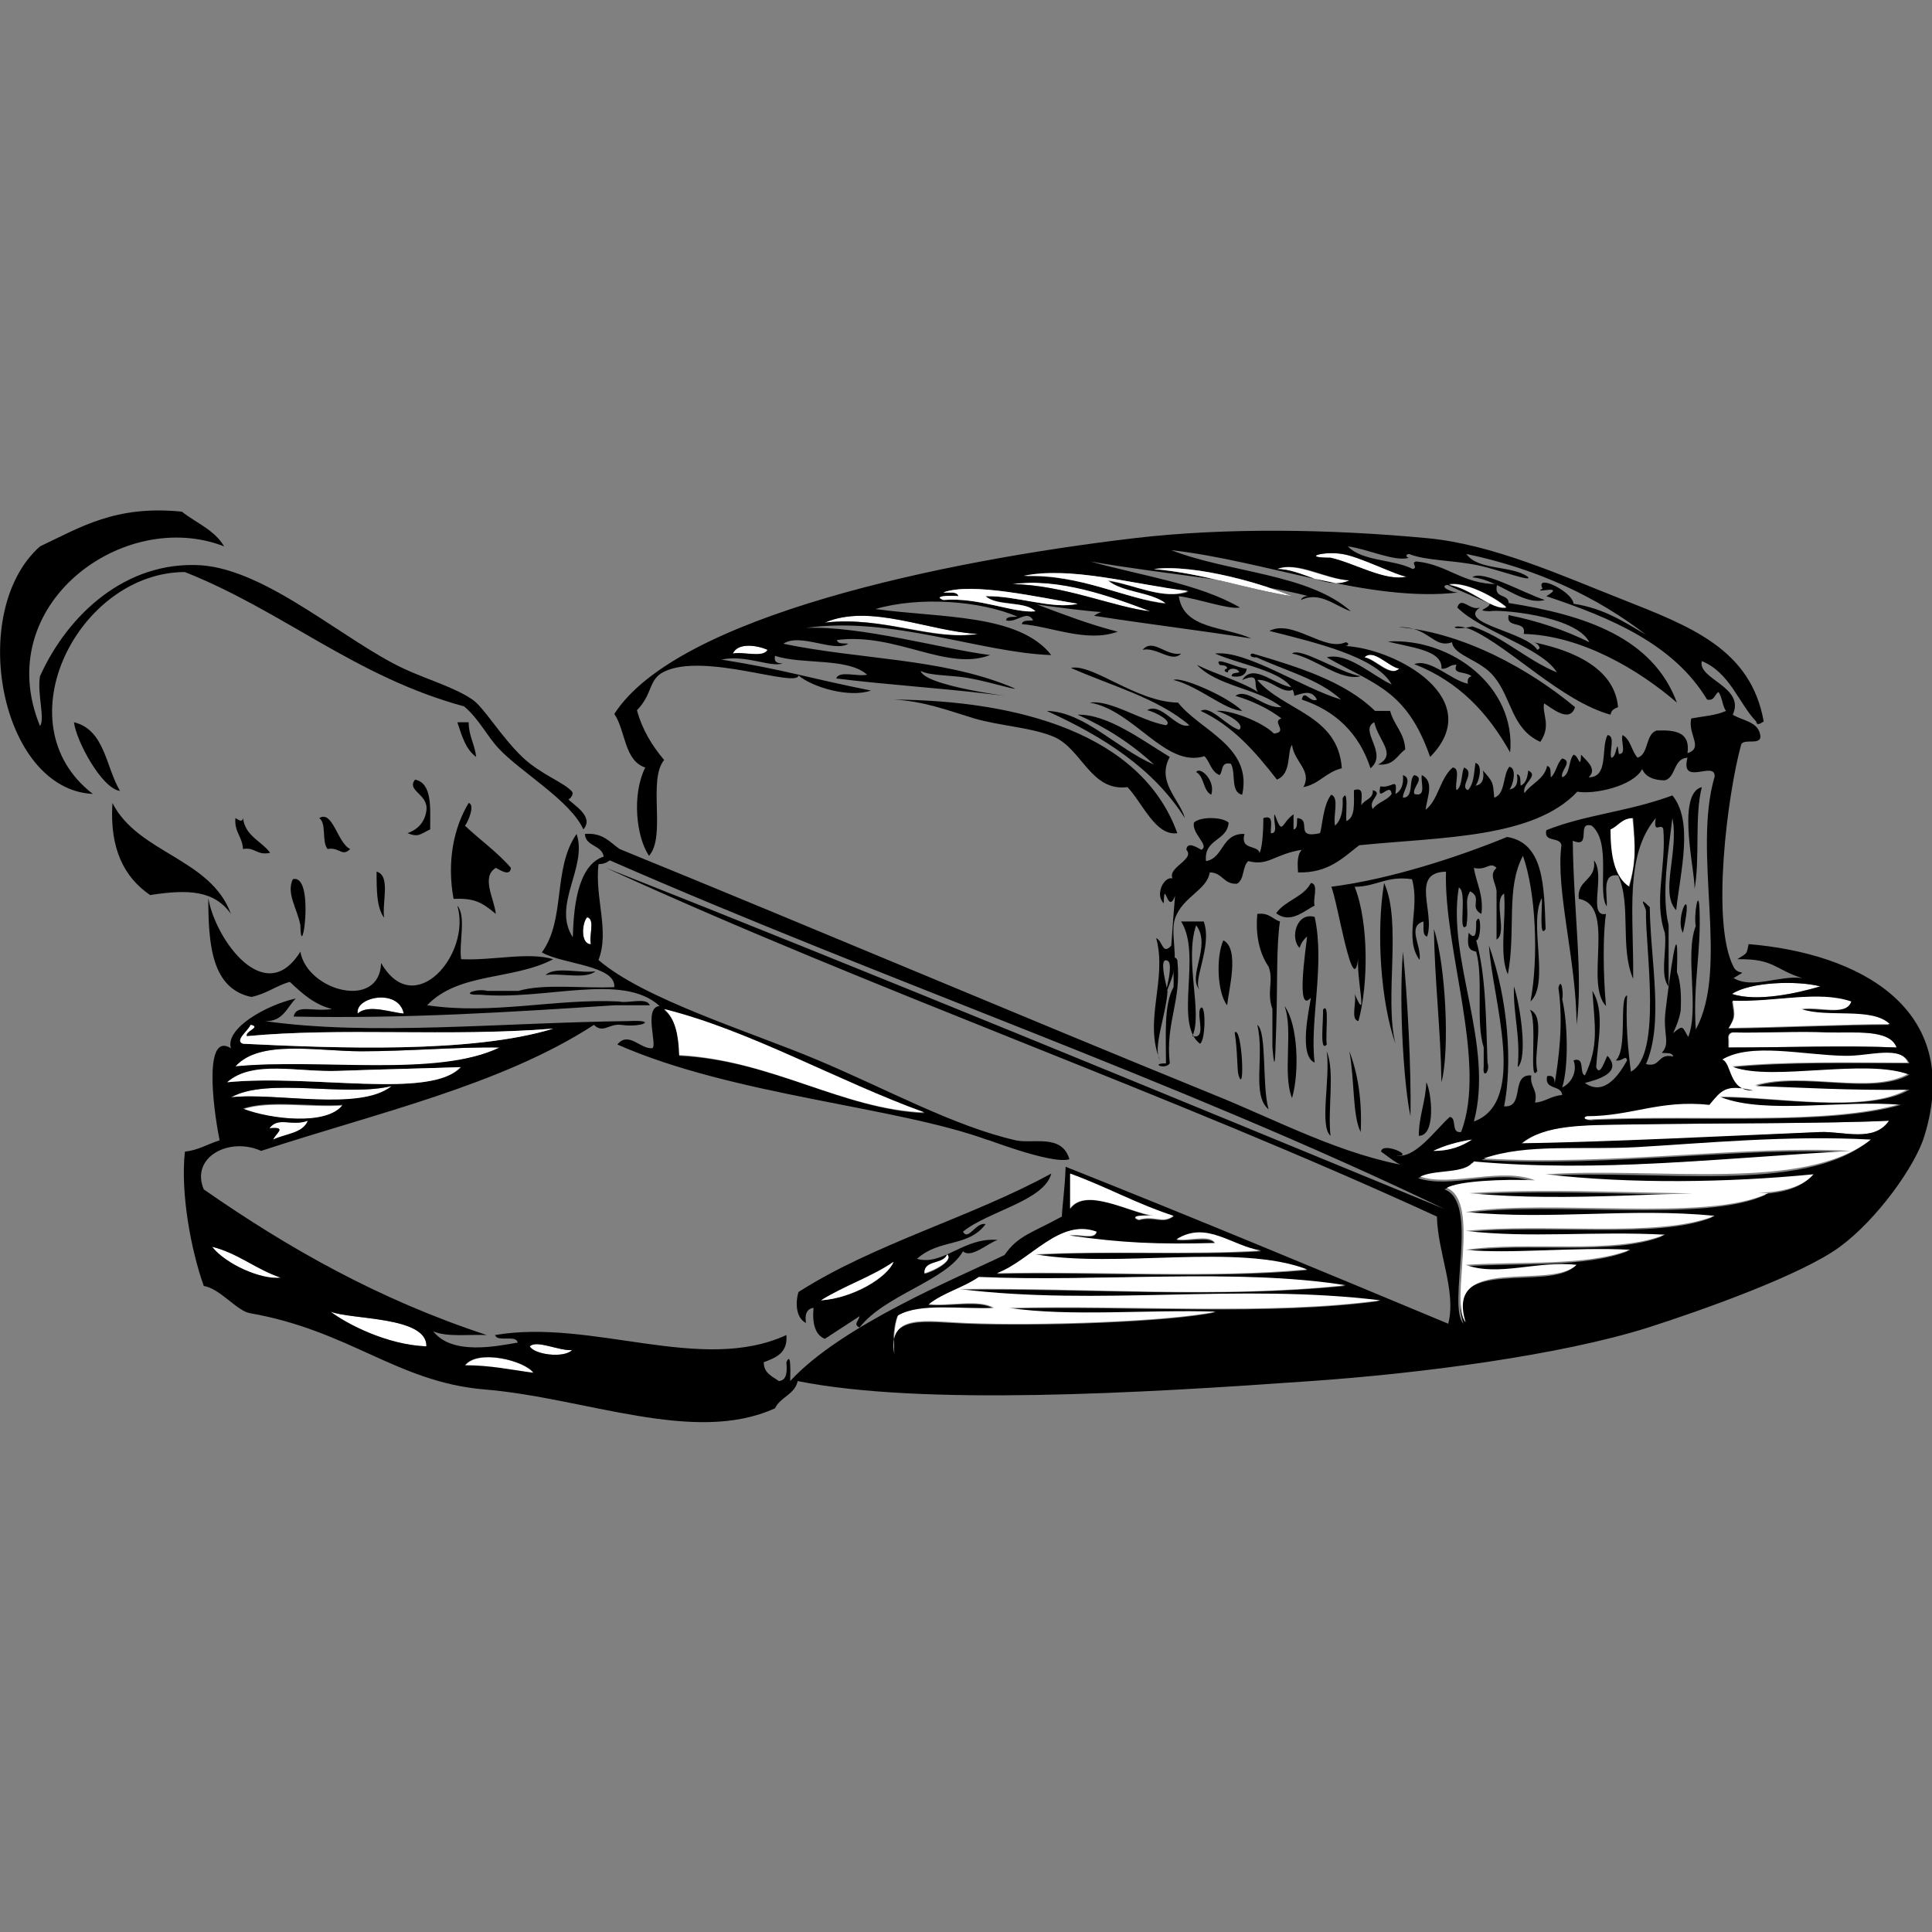 <?xml version="1.0" encoding="utf-8"?>
<!-- Generator: Adobe Illustrator 17.0.0, SVG Export Plug-In . SVG Version: 6.00 Build 0)  -->
<!DOCTYPE svg PUBLIC "-//W3C//DTD SVG 1.1//EN" "http://www.w3.org/Graphics/SVG/1.1/DTD/svg11.dtd">
<svg version="1.1" id="Layer_1" xmlns:x="http://ns.adobe.com/Extensibility/1.0/" xmlns:i="http://ns.adobe.com/AdobeIllustrator/10.0/" xmlns:graph="http://ns.adobe.com/Graphs/1.0/"
	 xmlns="http://www.w3.org/2000/svg" xmlns:xlink="http://www.w3.org/1999/xlink" xmlns:a="http://ns.adobe.com/AdobeSVGViewerExtensions/3.0/"
	 x="0px" y="0px" width="256px" height="256px" viewBox="0 0 256 256" style="enable-background:new 0 0 256 256;"
	 xml:space="preserve">
<rect x="0" y="0" width="256" height="256" fill="#808080" stroke="none"/>
<path d="M77.3,109.9c-1.7-3.8-8.3-7.6-11.2-10.7c-1.6-1.7-2.6-3.9-4.6-5.6c-14.4-3.9-23.9-12.6-37-17.8c-14,0-24.4,20-12.2,29.4
	C0,104.6-4.4,81,5.3,72.4c5.3-2.5,10-5.5,18.8-4.6c1.9,1.5,4.3,2.4,5.6,4.6C16.4,67.2-1.3,80.1,5.3,96.2c0.7-0.9-0.4-4.3,0-6.6
	C9,81.4,16.7,74.3,26.6,74.9c8.8,0.6,19,10,26.9,13.7c3,1.4,6.8,2.5,9.1,4.1c1.5,1,3.7,4.8,6.6,7.6c2.4,2.3,5.6,3.4,6.6,4.6
	c0.3,0.4-0.4,1.1-0.5,1C75.9,106.6,78.8,108.2,77.3,109.9z"/>
<path style="fill:#FFFFFF;" d="M186.4,76.4c-2.9,0.7-7-1.8-10.1-2.5c-4,0-0.9-0.9,1.5-0.5C180.1,73.7,185.1,76.3,186.4,76.4z"/>
<path style="fill:#FFFFFF;" d="M169.2,75.4c2.7-1,6.4,1.4,9.6,1.5C175.8,78.3,172.6,75.4,169.2,75.4z"/>
<path style="fill:#FFFFFF;" d="M134.2,77.4c6.2-0.9,13.2,1.6,18.3,3.6C147.7,80.5,141,77.5,134.2,77.4z"/>
<path style="fill:#FFFFFF;" d="M129.6,84c-6.2,0.9-12.5-2.4-20.3-1.5C115.3,79.9,123.2,83.7,129.6,84z"/>
<path style="fill:#FFFFFF;" d="M101.7,86.1c-0.5,1.2-3.2,0.2-4.6,0.5C97.8,85.1,100.3,85.5,101.7,86.1z"/>
<path style="fill:#FFFFFF;" d="M185.4,88.6c-1.2,1.1-3.1-1.3-4.6-1.5C182,85.9,183.9,88.3,185.4,88.6z"/>
<path d="M9.8,95.7c4.1,1,4.2,5.9,6.1,9.1C13.5,104.5,10.1,98.2,9.8,95.7z"/>
<path d="M60.6,95.7h1.5c0,1.8,0.8,2.9,1,4.6C61.7,99.3,61.2,97.5,60.6,95.7z"/>
<path d="M55,103.3c2.3,0.5,2,3.7,2,6.6c-1.3,0.6-1.5,1.1-3,0.5c1.4-0.5,2.3-1.5,2.5-3C56.8,105.2,53.8,104.8,55,103.3z"/>
<path d="M14.9,106.4c3.4,6.7,13,7.3,15.7,14.7c-2.2-3.1-5.6-3.3-10.7-2.5C16.5,116.3,14.5,112.5,14.9,106.4z"/>
<path d="M62.1,106.4c0.9,0.2-0.1,2.6-0.5,3c2,1.9,4.3,3.5,6.1,5.6c-0.1,1.3-1.7,0.1-2,0c-2,1.2-0.2,4.1,0,6.1
	c-1.9-1.6-2.9-2.1-5.6-2C59.2,114.2,60.1,109.7,62.1,106.4z"/>
<path d="M42.3,108.4c1.8-1.1,2.4,3.3,4.1,4.1c-1.1,1.1-1.4-0.3-3,0C42.6,111.5,43.3,109.1,42.3,108.4z"/>
<path d="M31.2,108.4c0.5,0.3,0.9,0.6,1,0c0.3,2.4,2.4,3,3.6,4.6c-1.8,0.4-2-0.8-3.6-0.5C32.1,110.8,31,110.2,31.2,108.4z"/>
<path style="fill:#FFFFFF;" d="M215.8,117.5c-2.1-1.3-2.5-4.3-2.5-7.6c1.1-0.5,1.5-1.5,3-1.5C216.7,112.3,216.8,114.2,215.8,117.5z"
	/>
<path d="M49.9,115.5c1.9,0.5,0.7,4.1,1,6.1C49.9,120.3,49.9,117.9,49.9,115.5z"/>
<path d="M38.8,116.5c3-0.8,1.1,11.7,1,6.1C39.4,120.4,37.9,118.4,38.8,116.5z"/>
<path d="M173.7,117c1.1,0.1,0.2,2.2,0.5,3c-1.3,0.6-3.2,2.5-5.1,1C170.3,119.3,172.7,118.9,173.7,117z"/>
<path d="M183.4,117c2.4,5.2,0,15.2,1.5,21.3C183,132.9,182.3,123.7,183.4,117z"/>
<path d="M223,123.6C221.8,121.6,224.6,116.2,223,123.6z"/>
<path style="fill:#FFFFFF;" d="M77.8,121.6c1.1,0.2,0.2,2.5,0.5,3.6C76.9,125.1,77.1,122.3,77.8,121.6z"/>
<path d="M156.5,122.1h3c1.2,3.3-1.6,8-0.5,9.1c-1.8-1.8,1.6-5.8-0.5-8.6c-1.6,4.6,0.9,11.6-0.5,14.7c1.9,0.4,0.6-2.4,1-3.6
	c0.8-1.3,0.8,4.2,0,4.6C155.5,135.6,159.3,126.5,156.5,122.1z"/>
<path d="M190,123.1c1.6,4.9,2.1,16.2,1,20.3C190.9,136.4,190.1,130,190,123.1z"/>
<path d="M72.3,129.2c1.2-1.2,4.6-0.2,6.6-0.5C77.6,129.8,74.3,128.9,72.3,129.2z"/>
<path style="fill:#FFFFFF;" d="M241.2,130.7c-3,0.9-8.4,2.1-11.7,1C231.9,130.1,238.1,129.9,241.2,130.7z"/>
<path d="M200.6,130.7c0.8,2.3,1.9,9.5,0.5,10.7C201.5,137.3,200.5,134.5,200.6,130.7z"/>
<path style="fill:#FFFFFF;" d="M53.5,134.3c-1.6-0.1-4.7-1.3-6.1,0C47,132.1,52.8,130.9,53.5,134.3z"/>
<path d="M170.2,133.3c1.8,2.4,2,8.8,1,12.2C169.9,142.3,171.4,136.4,170.2,133.3z"/>
<path d="M175.3,133.8c0.9-1.2,0.3,3.3,0.5,4.6C174.8,139.6,175.4,135,175.3,133.8z"/>
<path d="M202.7,133.8c2.2,0.8,0.4,5.7,1,8.1C202.5,143.9,203.8,135.1,202.7,133.8z"/>
<path d="M166.6,135.8c1.3,0.9,0.6,8.2,1.5,11.2C165.8,145.1,167.6,140,166.6,135.8z"/>
<path style="fill:#FFFFFF;" d="M251.4,138.8c-7-0.3-14.4,0-22.3,0v-1c-0.1-0.6,0.1-0.9,0.5-1c4.2,0.1,8.7-0.2,12.7,0
	C245.7,136.9,250.4,136.3,251.4,138.8z"/>
<path style="fill:#FFFFFF;" d="M66.2,138.8c-8.3,4.1-23.9,1.5-35,2.5c3.3-3.6,10.8-2,16.7-2C54.1,139.3,60.8,138.7,66.2,138.8z"/>
<path d="M176.3,150.5c-1.5-1.3,0-7.5-0.5-11.2C176.9,142,175.9,146.9,176.3,150.5z"/>
<path d="M178.8,139.3c1.1,2.9,1.7,6.4,1.5,10.7C179.2,147.9,179.5,143.1,178.8,139.3z"/>
<path style="fill:#FFFFFF;" d="M232.1,144.4c-3.3,0.2-2.7-3.7-4.1-4.1c3.8-2.3,10.8-0.7,16.2-0.5c3.2,0.1,7.5-1.5,8.6,1
	c-7.9,0-16.1-0.2-23.3,0.5c5.4,1.9,17.6-1.1,23.3,1c-5,2.8-13.8-0.4-20.3,1.5c5.7,0.2,12.4,0.6,20.3,0.5c-5.5,3.3-17.7,1-24.9,1
	c5.9,2.3,16.2,0.4,23.8,1c-9.7,2.8-26,1.4-40.6,2c-1,0.2-1.8-0.3-1-0.5c5.9,0,9.6-2.2,16.2-1.5C228.1,144.5,228.6,143.6,232.1,144.4
	z"/>
<path d="M189,143.4c0.7,1.4,1.3,7.1-1,7.1C188,147.9,188.9,146,189,143.4z"/>
<path style="fill:#FFFFFF;" d="M52,143.9c-4.2,3.5-15.4,0.8-21.3,1.5C35.4,142.7,45.9,145.4,52,143.9z"/>
<path style="fill:#FFFFFF;" d="M32.2,147c3.4-1.2,9-0.2,13.2-0.5C43.3,149.2,35.8,148.3,32.2,147z"/>
<path style="fill:#FFFFFF;" d="M40.8,148.5c-0.7,1.7-3,1.8-4.6,2.5c0.4-0.9,1.9-1.8-0.5-1.5C36.9,147.9,38.6,149.3,40.8,148.5z"/>
<path style="fill:#FFFFFF;" d="M250.4,148.5c-2,2.9-6.1,1.4-9.1,1.5c-12.2,0.6-27.6,1.4-39.6,1.5c3.1-2.5,8.3-2.5,14.2-2.5
	C227.7,148.8,241.8,148.9,250.4,148.5z"/>
<path style="fill:#FFFFFF;" d="M28.1,165.2c3.6,0.8,5.9,2.9,9.1,4.1C34.6,169.6,29.9,167.5,28.1,165.2z"/>
<path style="fill:#FFFFFF;" d="M56.5,178.4c-5.2-0.2-10.6-3-12.7-4.6C46.6,174.9,56.6,174.4,56.5,178.4z"/>
<path style="fill:#FFFFFF;" d="M70.2,178.4c0.9-0.9,3.8,0.6,5.6,0.5C74.7,180,70.8,179.5,70.2,178.4z"/>
<path style="fill:#FFFFFF;" d="M70.7,182c-3-0.4-5.7-1-9.1-1C63.3,178.7,69.6,180.3,70.7,182z"/>
<path d="M225.5,87.6c-0.6,2.4,5.8,3.4,4.1,7.1c1.3,0.8,3.2,0.9,3.6,2.5c0.5,1.8-2.2,0.5-2.5,1.5c-1.8,6.6-4,23.6-1,29.4
	c0.6,1.3,2.2,0.2,0,1.5c2.6,1.5,6-0.4,9.1,0c-3.6-1.1-3.7-2.6-8.6-2.5c1.4-0.9,1.2-0.6,1.5-2c14.5,1.2,28.5,8.4,23.3,25.4
	c-1.2,4-6.3,11.1-11.2,14.7c-5,3.7-18.2,8.4-25.4,10.7c-11.7,3.7-30.3,6.1-44.7,7.1c-22.5,1.6-51.5,3.3-68,0c-0.4,1.8-2.3,2.1-3,3.6
	c-10.7,4.9-25.1-1.4-38.6-2.5c-11.5-1-17.8-7.8-31-10.1c-1.7-0.3-4-3.3-6.1-3.6c-1.7-4.8-3.1-12.3-2.5-17.8c1.8-0.2,3-1,4.6-1.5
	c-1-5-2-14.4,1.5-12.2c-0.8-2.6,4.6-5.7,8.6-6.6c-1.2,1.2-1.7,3.1-4.1,3c14,2,31.3,0.2,48.2,0c4-0.2,1.7,0.9-1,0.5
	c-1.6-0.2-2.4,1.2-3.6,0c-12.3,8-28.9,11.7-44.1,16.7c-4.2-1.9-9.4,0.8-7.6,5.1c11.2,7.8,23.2,14.6,37.5,19.3
	c-2.5-0.1-5.3,0.3-7.1-0.5c2.5,3.2,8.3,2,11.2,1.5c-0.2-1.1-2.7,0-3-1c12.9-2.2,27.3,5.2,38.6,0c0.2,2.4-1.4,3-3,3.6
	c0,1.5,1.2,1.9,2,2.5c1.1-0.1,1.1-1.3,1-2.5c0.7-1.6,0.5,1.8,0.5,2.5c6.8-7.4,22.2-13.7,28.4-16.7c1.8-2.6,3.6-2.9,7.6-5.1
	c0.1-2,0.4-3.6,0.5-6.6c17.1,6.8,33.9,13.8,50.7,20.8c1.1-4.3-1.4-9.4-1.5-14.2c-35.7-16.4-74.3-29.8-110.1-46.2
	c35.9,14.2,74.4,30.1,111.1,45.2c-35.3-17-74.3-30.3-110.6-46.2c-0.4,0.3-0.8,0.5-1.5,0.5c-0.5,4.5,1.5,8.9,0,12.7
	c6,5.2,20.1,9.5,28.9,13.2c9.3,3.9,18.1,8.8,26.4,10.7c2.3,0.5,6.1-0.9,7.1,2.5c-2.4,0.8-12.3-3.2-10.7-2.5
	c-12.2-4.5-33.8-5.9-49.2-12.7c1.5-1.8,3,0.6,4.6,0.5c0.8-0.2-1.2-5.4,1-5.6c-4.9-4.5-15.1-0.7-23.8-1.5c-2.8,0.1-0.6-0.9,1-0.5h4.1
	c3.4-1,8.5-0.3,12.7-0.5c0.2-2.9-6.8-3-9.6-4.6c3.2-4.4,1.4-11.1,4.6-15.7c1.5,4.4-3.3,9.4-0.5,13.7c0.1-3.2,0.4-9.5,4.1-10.7
	c-0.3-1.6-2.4-1.3-2.5-3c2.4-0.2,3.3,1.1,4.6,2c26,10.6,52.1,21.7,78.6,32.5c8.7,3.5,17.1,8.1,26.4,9.6c-1.6,0.1-2.5-0.9-4.1-2
	c0.1-1.4,4.7,0.7,2,0.5c2.5,0.5,5.1-3.3,7.1-5.1c1,0.1,0.1,2.2,1.5,2c3.5-9.1-2.3-24.1-2-34.5c-4.8,0.1-1.4,5.4-2.5,8.6
	c-0.7-0.2-0.4-1.3-0.5-2c-2.2,0.7-0.2,3.2-0.5,5.1c-2.1-2.9,0.1-6.8-1-10.7c-3.4-0.5-4.7,1-7.6,1c1.9,4.8,1.8,13.1,0.5,17.8
	c-1.1-0.2-0.2-2.5-0.5-3.6c1.9,4.4,0.1-2.3,0.5-5.1c-0.6,6.7-2.8-7.4-3.6-9.1c7.8-1,16.7-3.9,23.3-6.6c4.9,0.8,4.9,6.6,5.1,12.2
	c-0.9,1.4-0.4-3-0.5-4.1c-1.8,3.3,1.1,11.3-1.5,13.7c1.1-5.9,0.7-14.5-1-19.3c-2.3,4.3-0.9,9.8-2,15.7c-1.2-2.5-0.2-7.3-0.5-10.7
	c-1.5,0.9,0.5,5.2-1,6.1V118c-0.2-1.2-1-2.1,0-3c-0.9-0.9-1.3,0.4-3,0c0.3,2,1.3,3.5,1,6.1c-1.7-0.9,0.2-2.1-1.5-3
	c-0.8,1.3-0.1,2.2-0.5,4.6c-1.2,1.2,0.2-4.6-1-5.1c-1.6,9.5,4.7,20.8,2,31c7.2-2.6,2.4-16.3,2-23.3c2.6,7.3,3.1,15.8,2,21.3
	c2.8,0.2,0.8-4.3,3.6-4.1c-0.2,1.6,0.9,1.8,0.5,3.6c1.4-0.1,2.1-0.9,3.6-1c-0.1-1.4-2.4-0.6-2-2.5c0.9-0.2,1,0.4,1,1
	c0.5-3.1,1.2-7.9,0.5-12.7c0.4-1.6,0.7,0.9,0.5,1.5c0.7,2.9,0.9,8.8,0,11.7c1.4-0.7,2-2.3,1.5-3.6c1.6-0.5,0.7,1.7,1.5,2
	c1.9-3.9,1.3-6.6,1-11.2c1.7,2.7,0.7,6.7,0.5,10.1c0.5,1.4,1.2-1.1,1.5-1.5c2.1,2.3-1.5,3.2-3,3.6c2.7,1.9,4.7-1.4,5.6-3
	c-0.2-0.8-0.6,0.2-1.5,0c1.6-1.4,0.4-8.4,1.5-8.6c-0.2,3.7,0.1,7,0.5,10.1c4.2-2.2,1.9-16.4,2-21.3c0-0.5-1.2-2.2,0.5-0.5
	c0.1,7.2,1.9,15.3-0.5,20.8c2,0.5,1.5-1.5,3.6-1c-0.1-0.6-0.9-0.4-1.5-0.5c1.2-1.3,0.1-2.5,0.5-5.6c0.5-4.2,1.8-14.1,1.5-5.1
	c0.5,1.3,0.6,3.1,0.5,5.1c-0.2,1.2-0.6,2.1-1,3c1.4-1.2,1.2-0.8,2,0.5c1.5-3.8-0.5-10.9,1-14.7c-0.3-1.4,0.4-5.5,0.5-2
	c0.2,5.6-0.9,9.9-0.5,15.7c4.5-8.2-0.5-23.4,2.5-33.5c0.1-2.2-4.6,1.4-3.6-2.5c-1.9,0.1-1.5,2.6-3,3c-1.5,0-2.6-0.5-3-1.5
	c-1.2,2.3-6.4,3.4-8.6,3c-5.8,6.2-18,6-28.9,7.1c-2.2,1.7-4.1,3.7-8.1,3.6c-0.1-1.3-0.1-2.4,0.5-3c-3.7,0.6-4.4,2.2-7.1,1.5
	c-0.8,0.7-0.5,2.5-1.5,3c-1.8,0.1-1.9-1.5-3.6-1.5c-0.4,2.4-3.6,3.2-4.6,6.1c-0.7,2.1,0.6,5.2-0.5,8.1c-2,5.3,0.7-2-0.5-2.5
	c-1.3-0.6,0,3.7,0,4.1c-0.2,3.1-2,7.5-1,9.1c-2.2-5.3,1-10.7-0.5-16.2c0.9,0.4,0.8,2.3,2,1c0.1-1.6,0.4-5.4,0.5-6.6
	c-1,2.7-1.4-2.5-1.5,1c-1.5-1.5,0.8-4.9,2-2.5c-3-1.9,2.4-3.1,1-4.6c0.1-1.3,1.7-0.1,2,0c1.1-0.6-1.3-2.1-1-3.6
	c0.8-0.8,3.7-0.8,4.6,0c-0.2,2.5-3.3,2.1-3,5.1c2.4-0.4,2-3.7,5.1-3.6c-0.6,2.2,1.7,1.4,2,2.5c0.3-0.5,0.5-2.4,0.5-4.6
	c1.5-0.5,0.9,1.1,1,2c1.1,0.1,0.2-1.8,0.5-2.5c1.1,3,0.8,1.2,2.5,0v2c0.6-0.1,0.4-0.9,0.5-1.5c2,0.2-0.5,2.8,3,2
	c0.3-0.7,0.4-3.8,1.5-5.1c1.1,0.4,0.2,2.8,0.5,4.1c0.8-0.7,1.1-2,1-3.6c0.8-1.6,0.4,2.2,0.5,3c1.2-0.5,1-2.3,1-4.1
	c1.5-0.5,0.9,1.1,1,2c0.4-0.8,1.6-0.8,1.5-2c1.5,0.4-0.7,1.3,0,2.5c0.6-0.9,1.9-1.1,2.5-2c-0.2-1.7-2,1.4-1.5-1c1.6,0.3,2.3-1.4,2,1
	c0.8-0.4,1.1-1.3,1-2.5c1.4,0.5-0.1,2.2,0,3c1.5,0,0.7-2.4,1.5-3c1.5,0.4-0.3,1.6,0,2.5c1.7,0.5,0.8-1.6,1-2.5
	c1.7,0.9,0.7,2.9,0.5,4.6c1.7-1.3,1.9-4.2,3.6-5.6c1.1,0.1,0.2,2.2,0.5,3c0.8-0.5,0.6-2.2,1-3c1.6,0.7-0.7,2.5,0.5,3
	c0.8-0.8,0.8-2.2,1-3.6c1.1,0.2,0.4,2.7,0,3c0.9-0.1,1.2-0.9,1-2c1.4,1.6,1.3,1.5,1.5,3.6c1.5-0.5,1.1-3,2-4.1c1.1,0.2,0.4,2.7,0,3
	c0.9-0.1,1.2-0.9,1-2c0.6,0.1,0.4,0.9,0.5,1.5c0.7-0.3,0.9-1.1,1-2c1.5,0.7-0.9,1.7-0.5,3c0.9-1.3,2.6-1.8,3-3.6
	c0.6,0.1,0.4,0.9,0.5,1.5c0.7-0.6,0.8-1.9,1.5-2.5c1.5,0.4-0.3,1.6,0,2.5c1.1-0.4,0.8-2.2,1.5-3c0.7,0.1,0.9,2.1,1,0
	c0.7,0.8,2.2,1.9,1,3c2.7,0,1.6-3.8,2.5-5.6c1.1,0.1,0.2,2.2,0.5,3c0.8,0,0.7-3,1-0.5c1.1,0.1,0.2-1.8,0.5-2.5c1.1,0.6,1.2,2.2,2,3
	c1.5-0.5,1-3.1,2.5-3.6c2.5-0.1,4.5,0.2,4.1,3c2.2-0.7,0-2.5,0.5-4.6c1.6-0.3,3.3-0.4,4.6-1c-0.5-0.7-0.5-1.9-1-2.5
	c-0.5,0.3-0.5,1.2-1.5,1c-4.4-7.3-12.6-10.8-21.3-13.7c2.8-1.7-2.1-0.2-0.5-1c-1.1-2.1,4,0.4,4.1,2c4,0.6,6.7,2.4,9.6,4.1
	c-6.5-5-14.3-8.7-23.8-10.7c1.5,2.2,6,1.5,8.1,3c1,0.9-4.1-1-6.6-1.5c-3.4-0.7-6.9-0.6-9.1-1.5c-0.6,0.1-0.3,0.5,0,0.5
	c-1.8,0.6-5.6-1.2-8.1-1.5c1.9,2,6.1,1.7,8.6,3c0.8-0.2-0.4-0.9,0.5-1c4.1,0.4,6.1,3,10.7,3c-0.6,2,1.5,1.2,1.5,2.5
	c10.2,1.6,19.1,4.6,22.3,13.2c-5.1-4.4-12.7-8.9-20.3-9.1c0.4-1.9-2.4-0.6-2-2.5c3.9,0.8,7.5,2,10.7,3.6c-1.8-3.6-12.3-4.4-13.2-4.1
	c-2.1-0.1-0.1-0.3,0-1c-1.8-0.9-3.8-1.6-5.6-2.5c-1.3,0.2,0.8,1.1,1.5,1c-11.9,1.4-25.6-4.2-38.1-5.6c7.7,3,18.2,3.1,23.8,8.1
	c-2.1-0.7-4.1-2.7-6.6-1.5c0-0.3,0.7-0.6,1-0.5c-7.2-1.9-19.2-2.9-28.9-4.6c6.7,1.9,14.3,2.9,19.8,6.1c-1.5,0.3-5.6-1.2-8.1-1.5
	c0.6,4.4,6.1,4,9.6,5.6c-7.7-1.2-12.3-1.7-20.8-3c-0.1,0,0.7-0.5,1-0.5c-2-0.1-6.5-0.7-8.6-1c3.5,1.3,6.8,2.6,10.7,3.6
	c-4.1,1.5-8.8-0.7-12.7-1c0.1-0.6,0.9-0.4,1.5-0.5c-0.8-1.5-2.2,0.4-3.6,0c0.1-0.6,0.9-0.4,1.5-0.5c-4.9-2.1-13-2.7-18.8-1
	c8.6,1.2,19,0.6,23.3,6.1c-9.3-0.3-21.2-5.2-32.5-3.6c7.3-0.3,18.1,2.8,24.4,3.6c-5.8,2.2-12.4-3-20.3-2c0.1,0.6,0.9,0.4,1.5,0.5
	c-1.9,1.2-6.4-1.5-8.6,0c10.1,2.1,20.7,1.9,29.9,5.6c2.8,1.1-2.7-0.6-5.1-1c-2.5-0.5-5.3-0.3-6.6-1c0.6,2.4,17.5,4,8.6,3
	c-5.8-0.7-13.4-1.2-19.8-2c0.4-1.1,2.8-0.2,4.1-0.5c-2.6-2.3-8.6-1.3-12.2-2.5c-0.2,0.9,0.4,1,1,1c-1.5,0.6-4.9-1.2-8.1-0.5
	c8.2,1.3,11.3,2.4,19.8,4.1c-2.8,1-7.7-0.4-9.6-2c-0.2,1.7-12.5-3.1-17.8-0.5c-2.1,1-1.5,3-3.6,5.1c0.7,2.6,2,4.7,3.6,6.6
	c-2.2,2.7,0.3,10.1-2,12.7c-1.7-2.5-2.3-8.1-0.5-11.7c-2.8-0.9-2.6-4.9-4.1-7.1c8.3-12.9,43.5-20.3,69-23.3c12-1.4,25.8-1.2,38.6,0
	c8.8,0.8,18,5,25.9,8.1c9.1,3.6,17.1,6.6,18.8,16.2c-0.5,0.3-0.9,0.6-1,0C230.4,93.2,229.2,89.1,225.5,87.6z M229.5,131.7
	c3.3,1.1,8.7-0.1,11.7-1C238.1,129.9,231.9,130.1,229.5,131.7z M229.5,132.7c0.3,2,0.4,2.1-0.5,3.6c7.4-0.1,15.3-0.5,21.3-0.5
	c-2.3-2.3-8.3-0.8-11.7-2c2.2-0.4,6,0.9,6.6-1C240.9,131.2,235.3,132.8,229.5,132.7z M177.8,73.4c-2.4-0.4-5.5,0.5-1.5,0.5
	c3.2,0.7,7.3,3.2,10.1,2.5C185.1,76.3,180.1,73.7,177.8,73.4z M192,77.4c2.8,0.4,5.7,3.4,7.6,3C197.9,79,194,77,192,77.4z
	 M178.8,76.9c-3.2-0.2-6.9-2.6-9.6-1.5C172.6,75.4,175.8,78.3,178.8,76.9z M171.2,79c-3.4-1.5-12.7-4.3-18.3-3.6
	C159.6,76,164.9,78,171.2,79z M142.8,80c-5-0.8-13.9-2.9-17.8-1.5c0.8,0.1,1.9-0.2,2,0.5c-0.7-0.1-3.7-0.1-2,0.5
	c4.6-0.4,9.4,1.8,12.2,1.5c-1.4-1.4-5.1-0.7-6.6-2C134.7,78.9,139.5,80.8,142.8,80z M157.5,78.4c-7.4-1-15.5-3.4-21.8-2
	c7.5-0.4,13.8,3.1,18.8,3.6c-2-1.5-5.7-1.4-7.6-3C150.1,77.4,154.3,79.6,157.5,78.4z M152.4,81c-5-1.9-12.1-4.5-18.3-3.6
	C141,77.5,147.7,80.5,152.4,81z M109.3,82.5c7.8-0.9,14.1,2.5,20.3,1.5C123.2,83.7,115.3,79.9,109.3,82.5z M97.1,86.6
	c1.4-0.3,4,0.6,4.6-0.5C100.3,85.5,97.8,85.1,97.1,86.6z M78.3,125.1c-0.3-1.1,0.6-3.3-0.5-3.6C77.1,122.3,76.9,125.1,78.3,125.1z
	 M242.2,136.8c-4-0.2-8.5,0.1-12.7,0c-0.4,0.1-0.6,0.4-0.5,1v1c7.9,0,15.3-0.3,22.3,0C250.4,136.3,245.7,136.9,242.2,136.8z
	 M226.5,146.4c-6.6-0.7-10.3,1.5-16.2,1.5c-0.8,0.2,0,0.7,1,0.5c14.6-0.6,30.9,0.8,40.6-2c-7.6-0.7-17.9,1.3-23.8-1
	c7.2,0,19.4,2.2,24.9-1c-7.9,0.1-14.6-0.3-20.3-0.5c6.5-1.9,15.3,1.3,20.3-1.5c-5.8-2.2-18,0.9-23.3-1c7.2-0.7,15.4-0.5,23.3-0.5
	c-1.1-2.5-5.4-0.9-8.6-1c-5.5-0.1-12.4-1.8-16.2,0.5c1.3,0.4,0.8,4.2,4.1,4.1C228.6,143.6,228.1,144.5,226.5,146.4z M215.8,149
	c-5.9,0.1-11.1,0-14.2,2.5c11.9-0.2,27.4-1,39.6-1.5c3.1-0.1,7.1,1.4,9.1-1.5C241.8,148.9,227.7,148.8,215.8,149z M190,152.5
	c2.2,0,3.7-0.7,5.1-1.5C193.1,151.3,191.4,151.8,190,152.5z M195,154.1c-1.3,1.7-5,1.1-7.1,2c4.1,1.5,10.8-1.3,15.2,0.5
	c-4.3-0.2-10.1,0.1-11.7,1c4.7,1.7,0.3,15.3,2.5,17.8c-2.8-9.1,11.3-4.2,14.7-7.6c-5.2-0.6-10.3,1.6-14.7,0c7.4-0.5,16.1,0.2,21.8-2
	c-7.3-0.4-16,0.6-21.8,0c8.2-1.3,19.7,0.7,26.4-2c-9.6-0.5-17.7,0.4-26.4-0.5c10.7-1.2,25.6,1,33-2c-11.4-1.1-21.4,0.6-33-0.5
	c11-1.8,32,1.4,40.1-2.5c-12.6-0.4-26,1.3-39.6,0c12.1-0.8,26.6,0.3,37.5,0c3-0.1,6.3-0.4,8.1-2.5c-11.4,1.1-24.2,1.3-35.5,0
	c15-0.9,34.3,2.5,43.1-4.6c-11-0.6-22.3,0.5-31,1c-7.4,0.5-14.6-0.4-20.3,1.5c17.3,1,34.8-1.8,48.7-1
	C227.4,153.5,212,155.4,195,154.1z M152.9,161.2c-0.7-0.1-3.7-0.1-2,0.5c2.2-0.6,3,0.6,4.6-0.5c-4.9-1.6-9-3.9-13.7-5.6v4.6
	C143.9,157.3,149.5,160.6,152.9,161.2z M132.1,168.8c13.5-0.3,28.4,0.7,41.1-0.5c-9.2-3.5-25.3-0.1-36-2c9.1-0.6,20.9,0.1,29.9-0.5
	c-3.8-0.6-7.2-4-11.2-1.5c1.5,0.3,4.4-0.6,5.1,0.5c-7.6,0.2-12.4,0-19.3-1c1.1-0.3,3.3,0.6,3.6-0.5
	C140.4,161.4,136.6,167,132.1,168.8z M129.6,169.3c-2,1.4-4.7,2-6.6,3.6c2.7,0.3,6.8-0.7,8.6,0.5c-4.4,0.2-9.8-0.6-12.7,1
	c-0.5,1.3-0.6,3.1-0.5,5.1c-0.9-5.4,4.3-4.3,9.6-4.1c9.4,0.4,26.9-0.2,33-1.5c-9-0.3-19.3,0.7-27.4-0.5c16.3-0.4,34.5,1,49.2-1
	c-18.8-2.3-37.2,0.8-55.8-1.5c17.8-0.2,34,1.2,51.2-0.5C164,168,145.6,169.9,129.6,169.3z M122.5,147.5
	c-11.6-4.2-23.2-10.9-34.5-13.7c1.5,1.2,2,3.5,2,6.1C102.4,140.5,111.6,147,122.5,147.5z M32.2,138.3c12.3,0.6,30.4,1.3,41.1-2
	c-14.1,1.2-28-0.2-40.6,1c-0.3-0.7,2-1.2,0.5-1.5C33,136.5,31,137.9,32.2,138.3z M47.9,139.3c-5.9,0-13.5-1.6-16.7,2
	c11.1-1.1,26.7,1.5,35-2.5C60.8,138.7,54.1,139.3,47.9,139.3z M61.1,141.4c-5.7,0.2-10.9,0.3-16.2,0.5c-5.3,0.2-11.3-1.4-14.7,1.5
	C41.3,142.3,57.1,145.7,61.1,141.4z M30.6,145.4c5.9-0.7,17.1,1.9,21.3-1.5C45.9,145.4,35.4,142.7,30.6,145.4z M45.4,146.4
	c-4.2,0.3-9.8-0.7-13.2,0.5C35.8,148.3,43.3,149.2,45.4,146.4z M35.7,149.5c2.4-0.2,0.9,0.6,0.5,1.5c1.6-0.8,3.9-0.8,4.6-2.5
	C38.6,149.3,36.9,147.9,35.7,149.5z M37.2,169.3c-3.3-1.1-5.6-3.2-9.1-4.1C29.9,167.5,34.6,169.6,37.2,169.3z M43.8,173.8
	c2.1,1.6,7.4,4.4,12.7,4.6C56.6,174.4,46.6,174.9,43.8,173.8z M75.8,178.9c-1.8,0.1-4.7-1.4-5.6-0.5C70.8,179.5,74.7,180,75.8,178.9
	z M61.6,180.9c3.4,0,6.1,0.6,9.1,1C69.6,180.3,63.3,178.7,61.6,180.9z"/>
<path d="M196.1,80.5c-3.1,2.1,6.1,3.2,7.6,5.6c0.7-0.2,0-0.9-0.5-1c3.8,0.8,10.7,2.8,11.2,8.6c-0.5,0.2-0.9,0.4-1,1
	c-6.5-1.8-13.3-8.9-18.3-11.2c-2.7-1.2-3.5,0.3,0-0.5c4.3,1.5,7.1,4.4,11.2,6.1c-2-3.3-10-5.4-13.2-8.6
	C193.6,78.9,194.8,81,196.1,80.5z"/>
<path d="M208.7,93.7c-0.7,2.2-3.1,0.1-4.1-0.5c-0.3,1.4,1,2.9-0.5,5.1c-3.8-1.7-3.8-5.8-6.1-8.6c-1.8-2.3-5.4-2.8-5.6-4.6
	c-2.5,0.9-3-2.1-7.1-2C193.9,83.8,202.7,88.7,208.7,93.7z"/>
<path d="M127.6,163.2c0.7,1.3,1.7-1.3,3-1c-2.3,3.1-6.1,1.9-9.1,4.6c3.4,1,6.2-2.9,10.7-2.5c-1.3,0.4-3.5,2.5-4.6,1.5
	c-2.2,3.9-10.4,5.8-13.7,10.1c-0.9-0.4-0.1-0.9,0-1.5c-1.5,1-3.1,2-4.6,3c-1.3-0.5-1.7-2.1-1.5-4.1c-0.9,0.1-1.2,0.9-1,2
	c-1.4-0.7-1.4-2.8-1-4.1c10-6.4,22.9-9.9,33.5-15.7C138.4,159.1,130.9,160.5,127.6,163.2z M122.5,168.8c1.3-0.3,3.9-1.8,3-2.5
	C125,167.6,122.4,166.9,122.5,168.8z M108.8,172.3c4.3-0.3,8.8-3,9.6-5.1C115.5,169.2,111.8,170.4,108.8,172.3z"/>
<path style="fill:#FFFFFF;" d="M199.6,80.5c-1.9,0.4-4.8-2.6-7.6-3C194,77,197.9,79,199.6,80.5z"/>
<path style="fill:#FFFFFF;" d="M152.9,75.4c5.6-0.7,14.8,2.1,18.3,3.6C164.9,78,159.6,76,152.9,75.4z"/>
<path style="fill:#FFFFFF;" d="M130.6,79c1.5,1.4,5.2,0.6,6.6,2c-2.8,0.3-7.5-1.9-12.2-1.5c-1.6-0.6,1.4-0.6,2-0.5
	c-0.2-0.7-1.3-0.4-2-0.5c3.8-1.4,12.8,0.7,17.8,1.5C139.5,80.8,134.7,78.9,130.6,79z"/>
<path style="fill:#FFFFFF;" d="M146.8,76.9c1.9,1.6,5.6,1.5,7.6,3c-5-0.4-11.3-3.9-18.8-3.6c6.3-1.3,14.4,1.1,21.8,2
	C154.3,79.6,150.1,77.4,146.8,76.9z"/>
<path d="M204.7,79.5c-3,0.8-6.1-2.7-9.6-3C196.3,75.4,201.9,78.6,204.7,79.5z"/>
<path d="M189.5,100.3c-3.1-8.9-7.4-9.6-13.7-13.2c2.8-0.7,6,2.4,8.6,3.6c-2-3.7-10.3-5.6-16.2-7.1c3.1-1.6,7.3,2.8,10.1,1.5
	c0.6,0.1,0.3,0.5,0,0.5C185.2,86,197,92.7,189.5,100.3z M180.8,87.1c1.5,0.3,3.4,2.7,4.6,1.5C183.9,88.3,182,85.9,180.8,87.1z"/>
<path d="M194.5,90.6c-0.1-0.6,0.1-0.9,0.5-1c-0.9-0.7-2.6-0.2-2-1.5c-0.9-0.1-1.1,0.6-2,0.5c0.2-2.5-4.2-2.8-7.1-3.6
	c8.4-0.5,17,6,16.2,14.7c-2.9-5.2-6.8-9.4-12.7-11.7C189.5,87.2,192.2,90.1,194.5,90.6z"/>
<path d="M151.4,86.1c1.4-1.6,3.1,0.9,5.1,0.5C155.3,87.9,153.3,85.7,151.4,86.1z"/>
<path d="M161,86.6c4.1-0.5,11.4,4.5,16.7,6.1c-2.9-2.7-7.3-3.8-11.2-5.6c-0.9,0.1-1-0.5-0.5-0.5c6.1,1.8,12.2,3.7,16.2,7.6h2
	c0.5,1.9,1.9,2.9,2,5.1c-1.1,0.8-1.5,2.2-3.6,2c2.6-1.3,0-3.2-0.5-5.6c-2.1,1.1,1.9,4.1-0.5,6.1c-1.5-4.6-4.6-7.6-9.1-9.1
	c0.3-1.5,1.1,0.5,2,0c-0.7-1.3-1.7-0.9-3-0.5C171.3,89.1,164.6,88.2,161,86.6z"/>
<path d="M162.6,88.6c0-0.5-0.6-0.4-1-0.5c-0.9-1.3,2.5,0.5,3.6,0.5c-0.1,0.9-0.9,1.2-2,1c0-0.5,0.6-0.4,1-0.5
	c-0.1-0.6-1.5-0.7-1.5,0C162,89,162.3,88.6,162.6,88.6z"/>
<path d="M164.6,90.1c1.6-2.5,4.6,1.1,7.1,1c-1.4,1.4-3.2-1.2-5.1-1c3.5,4.1,10.7,4.6,11.2,11.7c-2.1,0.5-3,2.1-5.1,2.5
	c1.2-2.2-1.2-3.3-1.5-5.6c-0.7,0.9,0,3.8-2,4.6c-2.8-3.6-5.8-7.1-10.1-9.1c1.3-0.8,3.4,2,5.1,2.5c0.9-0.8-1.8-2.2-3-2.5
	c1.7-0.2,6,1.4,7.6,3c2-0.2-0.4-1.6,1-2c-1.7-1.3-3.8-2.3-6.1-3c1.6-1.1,3.7,1.7,6.1,1.5c-3.1-2.5-8.4-2.7-11.2-5.6
	c2.6,1.3,5.7,2.1,8.1,3.6C165.9,90.8,167.2,89,164.6,90.1z"/>
<path d="M164.6,94.2c-2.3-0.1-5.8-3.3-9.1-4.1C156.5,89.6,162.7,92.3,164.6,94.2z"/>
<path d="M171.2,86.6c1.1-0.9,6.2,2.5,9.1,3C177.6,90.3,174.3,87.2,171.2,86.6z"/>
<path d="M164.6,105.3c-1.6-0.3-0.8-2.9-1.5-4.1c-1.4-0.3-1,1-1.5,1.5c-1.1-0.4-1.3-1.8-2-2.5c-5.2,1.6-9.3-6.1-15.2-7.1
	c2.8-0.4,6.7,2.4,10.1,3c1-0.5-1.5-1.8-2.5-2c1.9-1.1,3.9,2.6,5.6,2c-4.2-3.6-10.3-5.2-15.7-7.6c2.9-0.6,8.6,4.5,14.2,4.6
	C159,96.8,166,98.9,164.6,105.3z"/>
<path d="M152.9,101.3c-2.9-2.7-6.3-4.9-10.1-6.6c4-0.1,8.7,3.5,12.2,5.6c-1.8,3.3,1.3,5.6,2,8.1c-4.2-6.6-10.8-10.8-18.3-14.2
	C143.7,94.3,148.1,99.3,152.9,101.3z"/>
<path d="M158.5,102.3c0.5-0.8,2.6,1.1,2,3C159.4,104.8,159.6,102.9,158.5,102.3z"/>
<path d="M225.5,104.3c-1,3.9-0.2,9.6-1,13.7C224.9,116.6,221.9,105.2,225.5,104.3z"/>
<path d="M220.4,109.9c-0.2-1-1.4,0.8-1-1.5c-4.2,5-2.9,12.7-3,21.3c-1.8-4.2-0.2-9.9-2-13.7c-2.2-0.3-1.4,2.4-1.5,4.1
	c-1.3-1.9,0.7-8.5-2-10.7c-2.1-0.6,0.1,3.1-2.5,2c0.1,9.3,1.4,18,0.5,24.4c0-8.4-2.8-17.9-2-23.8c-0.2-1.2-2.4-0.3-2-2
	c5.3-2.1,10.7-2.4,16.7-4.6c2.8,3.4,1.1,9.9,0.5,15.2c-2.2-2.3,0.4-7.8-0.5-12.2c-0.5,4.2-1.5,10.1-0.5,14.2v8.1
	c-1.2-1.4-0.2-4.9-0.5-7.1C219.1,119.3,220.8,114.9,220.4,109.9z M216.4,108.4c-1.5,0-2,1.1-3,1.5c0,3.4,0.5,6.3,2.5,7.6
	C216.8,114.2,216.7,112.3,216.4,108.4z"/>
<path d="M212.8,121.1c-0.4,2.6-0.4,7.8,0,12.2c-2.9-3,1.4-13.3-3.6-14.2c-0.3-2.6,2.4-2.4,2-5.1
	C212.8,115.9,210.3,121.6,212.8,121.1z"/>
<path d="M195.6,122.1c0.7-1.6,0.7,2.5,0,2.5c1.3,4.6,1.3,10.5,1.5,16.2c0.4,1.2-0.7,2.3-0.5,0.5c0-0.8,0-1.7,0-2.5
	c-1.1-3.5,0-9.1-1-12.7c-0.7-0.2-1.3-0.2-1-2.5C195.6,124.7,195.6,123.5,195.6,122.1z"/>
<path d="M185.9,126.1c0.6,6,1.1,15.4,1,21.8C186.1,144.4,185.3,133.5,185.9,126.1z"/>
<path d="M154.5,140.9c0-3.7-0.3-7.8,1-10.1c0.1-1-0.3-5,0.5-3.6c0.6,5.5-1.6,8.2-1,13.7C154.4,141.8,152.3,140.9,154.5,140.9z"/>
<path style="fill:#FFFFFF;" d="M90,139.8c-0.1-2.6-0.5-4.9-2-6.1c11.3,2.8,22.9,9.5,34.5,13.7C111.6,147,102.4,140.5,90,139.8z"/>
<path style="fill:#FFFFFF;" d="M33.2,135.8c1.5,0.3-0.8,0.8-0.5,1.5c12.6-1.2,26.5,0.1,40.6-1c-10.7,3.3-28.8,2.6-41.1,2
	C31,137.9,33,136.5,33.2,135.8z"/>
<path d="M163.6,136.8c1-0.9,1.4,8.7,0.5,5.6C163.9,141.6,164,139.3,163.6,136.8z"/>
<path style="fill:#FFFFFF;" d="M30.1,143.4c3.4-3,9.4-1.3,14.7-1.5c5.4-0.2,10.5-0.3,16.2-0.5C57.1,145.7,41.3,142.3,30.1,143.4z"/>
<path style="fill:#FFFFFF;" d="M195,151c-1.3,0.9-2.9,1.5-5.1,1.5C191.4,151.8,193.1,151.3,195,151z"/>
<path style="fill:#FFFFFF;" d="M245.3,152.5c-13.9-0.8-31.4,2-48.7,1c5.7-2,12.9-1.1,20.3-1.5c8.7-0.5,20-1.6,31-1
	c-8.9,7-28.2,3.6-43.1,4.6c11.4,1.3,24.2,1.1,35.5,0c-1.8,2.1-5.2,2.4-8.1,2.5c-11,0.3-25.5-0.8-37.5,0c13.6,1.3,27-0.4,39.6,0
	c-8.1,3.9-29.1,0.7-40.1,2.5c11.6,1.1,21.6-0.6,33,0.5c-7.4,3-22.3,0.9-33,2c8.7,1,16.8,0,26.4,0.5c-6.7,2.7-18.2,0.8-26.4,2
	c5.8,0.6,14.5-0.4,21.8,0c-5.7,2.2-14.4,1.5-21.8,2c4.4,1.6,9.5-0.6,14.7,0c-3.4,3.4-17.5-1.5-14.7,7.6c-2.2-2.5,2.1-16-2.5-17.8
	c1.5-0.9,7.4-1.2,11.7-1c-4.4-1.8-11.2,0.9-15.2-0.5c2.1-1,5.8-0.3,7.1-2C212,155.4,227.4,153.5,245.3,152.5z"/>
<path style="fill:#FFFFFF;" d="M141.8,160.1v-4.6c4.7,1.7,8.8,4,13.7,5.6c-1.5,1.1-2.4-0.1-4.6,0.5c-1.6-0.6,1.4-0.6,2-0.5
	C149.5,160.6,143.9,157.3,141.8,160.1z"/>
<path style="fill:#FFFFFF;" d="M125.5,166.2c0.9,0.8-1.8,2.2-3,2.5C122.4,166.9,125,167.6,125.5,166.2z"/>
<path style="fill:#FFFFFF;" d="M145.3,163.2c-0.2,1.1-2.5,0.2-3.6,0.5c6.9,1,11.7,1.2,19.3,1c-0.7-1.2-3.5-0.2-5.1-0.5
	c4-2.5,7.3,0.9,11.2,1.5c-9.1,0.6-20.8,0-29.9,0.5c10.8,1.9,26.9-1.5,36,2c-12.7,1.2-27.6,0.2-41.1,0.5
	C136.6,167,140.4,161.4,145.3,163.2z"/>
<path style="fill:#FFFFFF;" d="M118.4,167.2c-0.8,2-5.3,4.8-9.6,5.1C111.8,170.4,115.5,169.2,118.4,167.2z"/>
<path style="fill:#FFFFFF;" d="M178.3,170.3c-17.2,1.8-33.5,0.3-51.2,0.5c18.6,2.3,37-0.8,55.8,1.5c-14.7,2-32.9,0.6-49.2,1
	c8.1,1.2,18.4,0.2,27.4,0.5c-6.1,1.3-23.6,1.9-33,1.5c-5.3-0.2-10.5-1.4-9.6,4.1c-0.1-2,0-3.7,0.5-5.1c2.9-1.7,8.3-0.8,12.7-1
	c-1.9-1.2-5.9-0.2-8.6-0.5c1.9-1.5,4.6-2.2,6.6-3.6C145.6,169.9,164,168,178.3,170.3z"/>
<path d="M156,110.4c-2.9,0.4-4.6-4-6.6-6.1c-4.8,0.6-6-4.9-9.6-6.6c-2.9-1.3-7.3-1.5-10.7-2.5c-3.6-1.1-6.7-2.3-10.7-2.5
	C134.7,92.8,151.2,97.1,156,110.4z"/>
<path d="M27.6,119c0.9,5.4,7.5,14.7,12.2,7.1c0.9,5.2,10.5,7.8,10.7,1.5c4.4,7.7,12-1.2,10.1-7.6c1.2,1.4,0.2,4.9,0.5,7.1
	c4.2,0.2,8.9-1,12.2,0c-5.3,2.8-12.5,1.7-16.7,6.1c8.7,1.3,16.9-0.9,25.4-0.5c1.2,0.3,3.7-0.6,4.1,0.5h-4.6
	c-13.8,0.9-27.6,1.8-42.6,1.5c0.4-1.7,2.5-0.6,5.1-1c-2.4-0.6-4-2.1-5.6-3.6c-1.8,0.5-3.1,1.6-5.1,2C28.1,131,27.6,125.3,27.6,119z
	 M47.4,134.3c1.4-1.3,4.5-0.1,6.1,0C52.8,130.9,47,132.1,47.4,134.3z"/>
<path d="M166.6,121.1c1.6-0.2,2,0.7,3,1c-0.5,3.4-0.3,8-0.5,14.2c-0.1,1.9-0.1,7.2-0.5,2.5v-5.1c-0.8-2.3,0.2-3.7-0.5-5.6
	C166.6,125.9,166.4,123.2,166.6,121.1z"/>
<path d="M173.7,132.2c-2,2.3-0.7-6.3-0.5-8.1c-0.5,0.4-0.8,0.9-1,1.5c-1.3-1.3-0.4-4.8,2-4.1c1.4,6.3-0.7,13.9,0,19.3
	C172.1,139.9,173.4,134.1,173.7,132.2z"/>
<path d="M162.1,124.6c2.2,1.1,0.7,6.6,0.5,8.6C161.3,131.6,161.1,126.8,162.1,124.6z"/>
<path style="fill:#FFFFFF;" d="M245.3,132.7c-0.6,2-4.4,0.6-6.6,1c3.4,1.2,9.4-0.3,11.7,2c-6,0-13.9,0.4-21.3,0.5
	c0.9-1.5,0.8-1.6,0.5-3.6C235.3,132.8,240.9,131.2,245.3,132.7z"/>
</svg>
